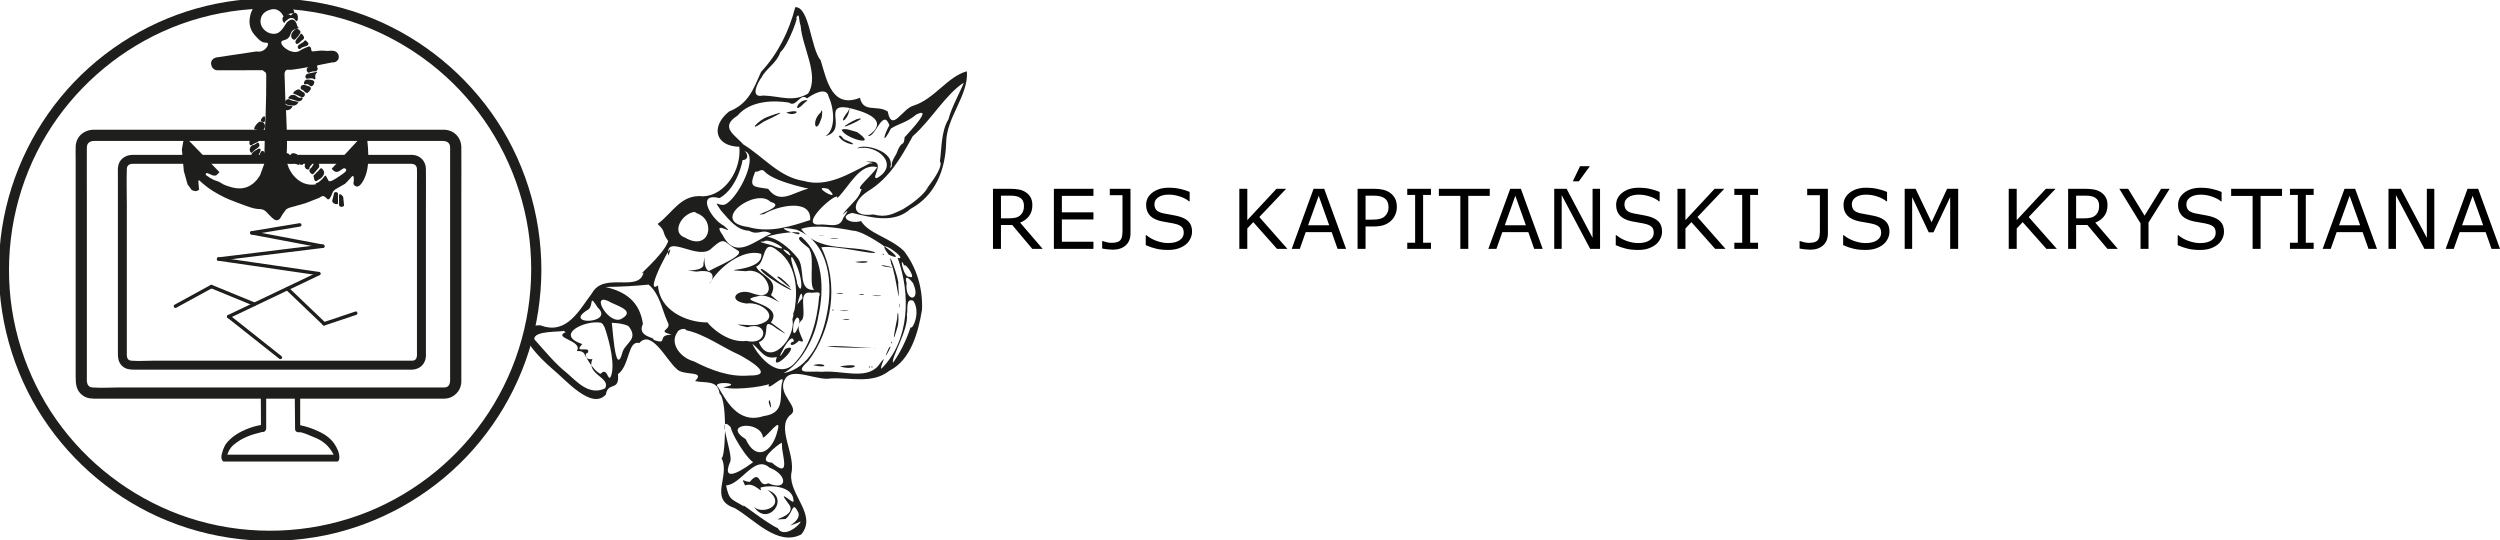 <?xml version="1.0" encoding="UTF-8" standalone="no"?>
<!-- Created with Inkscape (http://www.inkscape.org/) -->

<svg
   width="138.797mm"
   height="30mm"
   viewBox="0 0 138.797 30"
   version="1.1"
   id="svg1"
   sodipodi:docname="kapitan_ja.svg"
   inkscape:version="1.3.2 (091e20e, 2023-11-25)"
   xmlns:inkscape="http://www.inkscape.org/namespaces/inkscape"
   xmlns:sodipodi="http://sodipodi.sourceforge.net/DTD/sodipodi-0.dtd"
   xmlns="http://www.w3.org/2000/svg"
   xmlns:svg="http://www.w3.org/2000/svg">
  <sodipodi:namedview
     id="namedview1"
     pagecolor="#ffffff"
     bordercolor="#000000"
     borderopacity="0.25"
     inkscape:showpageshadow="2"
     inkscape:pageopacity="0.0"
     inkscape:pagecheckerboard="0"
     inkscape:deskcolor="#d1d1d1"
     inkscape:document-units="mm"
     inkscape:zoom="0.7203704"
     inkscape:cx="434.4987"
     inkscape:cy="220.71979"
     inkscape:window-width="1728"
     inkscape:window-height="1051"
     inkscape:window-x="0"
     inkscape:window-y="38"
     inkscape:window-maximized="0"
     inkscape:current-layer="g1"
     showguides="true" />
  <defs
     id="defs1">
    <rect
       x="267.362"
       y="322.231"
       width="29.929"
       height="96.27"
       id="rect2" />
    <rect
       x="499.426"
       y="784.812"
       width="361.489"
       height="404.297"
       id="rect1" />
  </defs>
  <g
     inkscape:label="Layer 1"
     inkscape:groupmode="layer"
     id="layer1"
     transform="translate(-9.856,-29.472)">
    <g
       id="g1"
       transform="matrix(0.066,0,0,0.066,26.429,52.612)"
       inkscape:label="g1">
      <g
         id="g28"
         transform="translate(-252.091,-351.977)">
        <path
           class="cls-3"
           d="m 224.48,62.47 c 0.46,0.92 0.5,1.81 0.47,2.36 0.06,11.28 -0.12,22.89 -0.57,34.79 -0.16,4.18 -0.35,8.32 -0.57,12.42 -0.19,9.07 -0.38,18.15 -0.57,27.22 -1.11,3.05 -2.23,6.1 -3.34,9.14 -1.15,2.18 -3.47,5.8 -7.72,8.54 -0.65,0.42 -1.76,1.13 -3.31,1.74 -6.43,2.53 -12.91,0.36 -16.83,-0.95 -5.66,-1.89 -4.38,-2.87 -9.58,-4.41 0,0 -3.21,-0.95 -7.66,-4.25 -0.29,-0.21 -0.81,-0.63 -0.79,-1.17 0.02,-0.37 0.3,-0.73 0.63,-0.88 0.51,-0.23 1.09,0.05 1.39,0.19 3.65,1.74 4.39,1.86 4.85,1.89 0.49,0.03 1.35,0.1 2.14,-0.38 0.42,-0.25 0.59,-0.51 1.74,-1.67 0.35,-0.36 0.65,-0.66 0.85,-0.85 -9.62,-9.91 -19.24,-19.83 -28.87,-29.75 l -0.79,1.17 -0.91,3.24 -1.07,6.11 c 0.55,6.1 1.09,12.18 1.64,18.28 1.05,3.74 2.1,7.48 3.15,11.22 1.21,1.63 2.41,3.26 3.62,4.88 l 3,0.85 c 1.03,-0.1 1.75,-0.42 2.18,-0.66 0.77,-0.43 0.88,-0.76 0.91,-0.91 0.07,-0.33 -0.06,-0.63 -0.16,-0.79 l -0.51,-5.86 0.53,-1.17 c 1.6,1.53 3.88,3.59 6.81,5.8 1.36,1.03 6.72,5.01 15,8.95 3.2,1.52 5.42,2.36 9.83,4.03 9.36,3.55 14.05,5.32 17.65,5.54 2.09,0.13 3.76,0.01 5.67,1.13 1.79,1.04 2.4,2.35 5.67,5.42 0.13,0.12 0.92,1.11 2.27,2.01 1.39,0.93 2.13,0.97 2.4,0.96 1.03,0 1.78,-0.53 2.1,-0.75 0.92,-0.64 1.32,-1.51 1.47,-1.81 0.62,-1.22 1.85,-3.17 4.4,-6.5 0.53,-0.38 1.38,-0.91 2.49,-1.35 0.49,-0.2 0.9,-0.33 2.21,-0.69 0.81,-0.23 1.93,-0.53 3.28,-0.88 2.75,-0.78 5.5,-1.56 8.25,-2.33 3.93,-1.53 7.86,-3.06 11.78,-4.6 2.1,-1.7 3.3,-1.49 3.76,-1.34 0.75,0.26 1.6,1.04 1.87,1.3 0.8,0.74 1.17,1.4 1.83,1.39 0.34,0 0.6,-0.19 0.73,-0.28 1.38,-1 3.15,-5.86 3.37,-6.46 0.03,-0.03 0.82,-0.74 0.85,-0.77 0.05,-0.05 1.05,-0.95 1.1,-0.99 2.7,-1.54 5.4,-3.09 8.1,-4.63 0.96,-0.91 2.26,-2.2 3.72,-3.84 1.67,-1.87 2.39,-2.91 2.96,-2.71 0.92,0.31 0.71,3.56 0.69,3.85 -0.11,1.7 -0.52,2.08 -0.21,2.93 0.41,1.15 1.72,2.04 2.87,2.11 0.6,0.04 2.44,-0.06 5.04,-4.48 3.94,-6.7 4.36,-14.38 4.44,-18.94 0.1,-5.44 -0.17,-12.83 -1.7,-21.55 l -1.96,0.69 c -9.02,9.76 -18.05,19.52 -27.07,29.27 1.61,2.13 3.01,2.64 4,2.68 3.02,0.14 5.14,-3.81 7.19,-2.96 0.48,0.2 0.91,0.64 1.01,1.13 0.25,1.19 -1.4,2.48 -4,4.25 -5.65,3.87 -9.35,6.35 -10.78,5.17 -0.09,-0.08 -0.08,-0.09 -1.1,-2.05 -1.11,-2.13 -1.24,-2.34 -1.52,-2.4 -0.8,-0.16 -1.11,1.39 -3.4,3.47 -1.56,1.4 -2.76,2.49 -3.78,2.65 -0.14,0.02 -0.67,0.09 -0.91,0.47 -0.15,0.24 -0.13,0.52 -0.09,0.73 -1.71,0.31 -4.55,0.59 -7.88,-0.25 -3.3,-0.84 -5.52,-2.39 -6.49,-3.09 -1.49,-1.07 -2.5,-2.1 -3.18,-2.8 -1.85,-1.9 -2.99,-3.66 -3.53,-4.54 -1.24,-2.02 -1.92,-3.76 -2.23,-4.63 0,0 -0.42,-1.18 -0.73,-2.36 -1.02,-4.03 -0.48,-8.39 -0.44,-8.7 0.44,-3.65 0.37,-13.91 -0.47,-33.88 l -0.66,-10.94 -0.69,-21.93 c 0.13,-1.15 0.49,-2.34 1.42,-2.93 0.93,-0.59 2.04,-0.35 2.27,-0.31 1.93,0.34 11.9,-1.2 36.18,-6.18 2.15,0.23 4.19,-0.67 5.17,-2.33 0.86,-1.46 0.61,-3 0.51,-3.47 -0.36,-1.66 -1.52,-2.85 -2.68,-3.44 -0.59,-0.3 -1.06,-0.38 -1.76,-0.51 -1.85,-0.33 -2.83,0.02 -4.79,0.06 -1.4,0.03 -1.8,-0.13 -3.24,-0.22 -5.74,-0.37 -9.66,1.46 -10.43,0.09 -0.2,-0.37 0.05,-0.55 -0.25,-1.57 -0.19,-0.64 -0.47,-1.64 -1.17,-1.99 -0.45,-0.23 -0.91,-0.09 -2.46,0.57 -2.01,0.85 -3.02,1.28 -4.48,2.08 -1.67,0.92 -1.7,1.05 -2.27,1.32 -3.58,1.72 -8.09,-0.49 -8.79,-0.85 -2.93,-1.49 -6.62,-4.84 -5.89,-7.03 0.62,-1.86 3.77,-0.86 6.24,-3.72 1.76,-2.04 1.13,-3.66 2.96,-5.61 1.89,-2 4.95,-1.29 5.14,-2.43 0.09,-0.53 -0.46,-1.07 -0.95,-1.45 -0.53,-3.06 -2.18,-5.3 -4.1,-5.54 -1.31,-0.17 -2.47,0.63 -3.28,1.2 -1.87,1.3 -2.21,2.57 -3.78,4.79 -1.68,2.38 -3.35,4.74 -6.15,5.64 -2.16,0.7 -4.09,0.24 -5.1,0 -3.56,-0.85 -5.6,-3.2 -6.15,-3.88 -0.59,-0.74 -1.87,-2.36 -2.27,-4.85 -0.11,-0.68 -0.52,-3.77 1.42,-6.77 1.79,-2.76 4.42,-3.68 5.61,-4.1 1.38,-0.48 4,-1.4 6.68,-0.31 1.45,0.59 3.43,1.96 4.66,4.03 0.54,0.91 0.61,1.39 1.17,1.61 1.27,0.48 2.28,-1.53 5.14,-2.36 2.1,-0.61 3.02,0.05 3.47,-0.63 0.89,-1.37 -2.32,-5 -3.91,-6.55 -0.89,-0.87 -2.39,-2.31 -4.79,-3.53 -4.3,-2.2 -8.34,-2.05 -10.19,-1.96 -2.45,0.12 -7.23,0.35 -11.63,3.81 -5.57,4.39 -6.49,10.78 -6.75,12.54 -0.21,1.49 -0.63,4.59 0.57,8.25 1.1,3.4 3,5.48 4.66,7.31 2.34,2.57 4.1,4.51 6.93,5.04 1.64,0.31 2.56,-0.06 3,0.6 0.84,1.27 -1.18,4.75 -4.1,6.24 -2.21,1.13 -4.41,0.85 -5.39,0.66 -11.12,1.66 -22.23,3.32 -33.34,4.98 -0.57,0.06 -1.8,0.28 -2.96,1.2 -0.4,0.31 -1.26,1.02 -1.7,2.27 -0.42,1.21 -0.23,2.25 -0.09,2.87 0.13,0.6 0.44,2.03 1.74,3.18 1.2,1.07 2.53,1.29 3.06,1.35 12.79,-0.02 25.59,-0.04 38.38,-0.06 l 2.65,2.01 -0.02,0.03 z"
           id="path1"
           style="fill:#1e1e1c;stroke-width:0px" />
        <path
           class="cls-3"
           d="m 289.92,169.48 c -0.09,-0.87 -0.17,-1.74 -0.26,-2.61 -0.41,-0.48 -0.78,-0.86 -1.07,-1.16 -0.63,-0.62 -0.92,-0.82 -1.29,-0.91 -0.21,-0.05 -0.55,-0.13 -0.82,0.06 -0.23,0.16 -0.3,0.42 -0.31,0.52 0.02,2.89 0.03,5.78 0.05,8.67 0.06,0.18 0.17,0.44 0.39,0.68 0.66,0.73 1.69,0.66 1.88,0.64 0.81,-0.06 1.36,-0.51 1.57,-0.68 l 0.37,-0.3 c -0.16,-1.64 -0.33,-3.27 -0.49,-4.91"
           id="path2"
           style="fill:#1e1e1c;stroke-width:0px" />
        <path
           class="cls-3"
           d="m 284.65,163.25 c -0.36,-0.23 -0.71,-0.25 -1.03,-0.27 -0.38,-0.02 -0.7,-0.05 -1,0.09 -0.75,0.36 -0.8,1.51 -0.8,1.6 l -1.4,5.69 c 0.02,0.2 0.08,0.54 0.27,0.91 0.94,1.79 4.08,2.26 4.57,1.52 0.07,-0.1 0.08,-0.22 0.08,-0.3 -0.02,-2.86 -0.05,-5.71 -0.08,-8.56 -0.09,-0.17 -0.27,-0.46 -0.61,-0.67 z"
           id="path3"
           style="fill:#1e1e1c;stroke-width:0px" />
        <path
           class="cls-3"
           d="m 270.92,142.76 c -0.72,0.81 -1.48,1.63 -2.27,2.46 -1.35,1.41 -2.69,2.72 -4,3.94 l 0.79,3.56 c 0.05,0.12 0.22,0.55 0.69,0.82 0.48,0.28 0.95,0.21 1.07,0.19 0.52,-0.38 1.05,-0.75 1.57,-1.13 0.38,-0.16 0.94,-0.42 1.54,-0.85 0.34,-0.24 3.8,-2.73 3.28,-5.74 -0.08,-0.44 -0.28,-1.16 -0.95,-1.96 -0.16,-0.23 -0.44,-0.58 -0.88,-0.88 -0.32,-0.21 -0.62,-0.34 -0.85,-0.41 v 0 z"
           id="path4"
           style="fill:#1e1e1c;stroke-width:0px" />
        <path
           class="cls-3"
           d="m 265.28,135.86 c -0.24,0.15 -0.47,0.61 -0.13,2.21 -0.54,2.03 -1.4,3.3 -2.08,4.1 -0.88,1.02 -1.73,1.53 -1.83,2.52 -0.1,0.99 0.59,1.86 1.17,2.43 l 1.26,0.88 c 0.26,-0.08 0.61,-0.22 0.98,-0.47 0.53,-0.37 0.84,-0.8 1.01,-1.07 1.24,-1.43 2.48,-2.86 3.72,-4.28 0.12,-0.45 0.27,-1.24 0.09,-2.18 -0.51,-2.66 -3.37,-4.63 -4.19,-4.13 v 0 z"
           id="path5"
           style="fill:#1e1e1c;stroke-width:0px" />
        <path
           class="cls-3"
           d="m 259.01,132.36 1.79,0.79 c 0.85,0.28 1.51,0.62 1.96,0.88 0.89,0.52 1.35,0.8 1.61,1.35 0.32,0.7 0.12,1.43 0,1.76 l -1.42,3.12 c -1.03,0.66 -1.39,1.32 -1.52,1.83 -0.15,0.62 -0.03,1.27 -0.47,1.61 -0.23,0.17 -0.5,0.2 -0.69,0.19 -0.3,0.04 -0.93,0.08 -1.54,-0.28 -0.52,-0.31 -0.77,-0.75 -1.01,-1.2 -0.28,-0.51 -0.41,-0.98 -0.47,-1.29 0.59,-2.92 1.18,-5.84 1.76,-8.76 z"
           id="path6"
           style="fill:#1e1e1c;stroke-width:0px" />
        <path
           class="cls-3"
           d="m 252.42,131.69 c 0.81,0.01 1.62,0.02 2.43,0.03 l 2.52,0.31 c 0.19,0.18 0.48,0.5 0.66,0.98 0.35,0.92 0.06,1.76 -0.03,1.99 -0.69,1.56 -1.39,3.11 -2.08,4.66 -0.27,0.14 -1.46,0.74 -2.3,0.22 -0.51,-0.32 -0.67,-0.92 -0.75,-1.32 -0.51,-2.32 -0.47,-5.62 -0.44,-6.87 v 0 z"
           id="path7"
           style="fill:#1e1e1c;stroke-width:0px" />
        <path
           class="cls-3"
           d="m 246,130.81 c 1.02,-1.07 3.4,-0.26 3.59,-0.19 0.5,0.17 1.38,0.49 1.89,1.39 0.33,0.58 0.36,1.16 0.35,1.48 0.23,1.66 0.46,3.32 0.69,4.98 0.09,0.15 0.6,1.04 0.28,1.42 -0.3,0.37 -1.22,0.05 -1.89,-0.19 -0.93,-0.33 -1.62,-0.78 -2.05,-1.1 -0.32,-0.29 -0.79,-0.75 -1.26,-1.39 -1.33,-1.78 -2.84,-5.1 -1.61,-6.4 v 0 z"
           id="path8"
           style="fill:#1e1e1c;stroke-width:0px" />
        <path
           class="cls-3"
           d="m 242.34,137.62 c -0.23,-0.37 -0.21,-0.58 -0.38,-1.7 -0.57,-3.74 -1.37,-4.97 -0.75,-5.54 0.25,-0.24 0.83,-0.45 2.36,0.16 l 0.91,0.85 c 0.58,1.65 1.16,3.3 1.74,4.95 0.16,0.16 0.37,0.37 0.63,0.63 1.07,1.08 1.31,1.36 1.23,1.61 -0.03,0.1 -0.12,0.24 -0.47,0.35 -1.47,0.16 -4.28,0.27 -5.26,-1.29 v 0 z"
           id="path9"
           style="fill:#1e1e1c;stroke-width:0px" />
        <path
           class="cls-3"
           d="m 223.39,99.22 c -0.23,-0.09 -0.95,-0.16 -2.69,2.27 l -0.34,1.52 c 0.28,0.27 0.82,0.73 1.64,0.96 0.46,0.13 0.82,0.24 1.13,0.13 1.24,-0.48 1.29,-4.49 0.25,-4.88 v 0 z"
           id="path10"
           style="fill:#1e1e1c;stroke-width:0px" />
        <path
           class="cls-3"
           d="m 222.85,104.81 c -1.42,-1.48 -3.64,-1.04 -3.78,-1.01 -0.33,0.23 -0.79,0.57 -1.3,1.05 -2.08,1.93 -3.41,4.52 -2.86,5.13 0.1,0.12 0.42,0.33 0.81,0.39 0.19,0.03 0.34,0.03 0.45,0.02 l 5,1.05 1.64,-1.05 c 1.44,-1.8 1.36,-4.22 0.04,-5.59 v 0 z"
           id="path11"
           style="fill:#1e1e1c;stroke-width:0px" />
        <path
           class="cls-3"
           d="m 213.09,112.96 c 0.17,-0.42 0.68,-1.71 1.93,-2.1 0.44,-0.13 0.82,-0.12 1.09,-0.08 1.75,0.38 3.5,0.75 5.25,1.13 -0.02,0.86 -0.26,1.49 -0.42,1.85 -0.21,0.45 -0.85,1.81 -2.01,1.93 -0.45,0.05 -0.83,-0.1 -1.05,-0.21 -1.13,-0.04 -2.27,-0.08 -3.4,-0.13 l -1.47,0.55 c -0.13,-0.43 -0.44,-1.63 0.08,-2.94 z"
           id="path12"
           style="fill:#1e1e1c;stroke-width:0px" />
        <path
           class="cls-3"
           d="m 218.89,116.19 -3.76,-0.02 -2.65,0.8 c -0.64,0.73 -0.99,1.43 -1.2,1.96 -0.53,1.35 -0.92,3.69 0.17,4.49 0.27,0.2 0.57,0.26 0.74,0.27 l 2.98,-1.72 c 0.82,-0.36 1.64,-0.71 2.46,-1.07 l 1.62,-1.49 0.15,-2 -0.1,-0.91 -0.4,-0.31 v 0 z"
           id="path13"
           style="fill:#1e1e1c;stroke-width:0px" />
        <path
           class="cls-3"
           d="m 218.12,121.38 c -0.6,-0.15 -1.09,0.6 -2.44,1.35 -1.02,0.57 -1.96,0.82 -2.58,0.95 -0.38,0.24 -1.13,0.81 -1.62,1.83 -0.2,0.42 -0.59,1.27 -0.38,2.35 0.2,1.04 0.82,1.68 1.07,1.91 0.13,0.06 0.36,0.13 0.63,0.08 0.71,-0.11 1,-0.89 1.01,-0.92 l 1.74,-1.66 2.44,-1.64 1.28,-1.57 c -0.26,-2.05 -0.75,-2.57 -1.16,-2.67 v 0 z"
           id="path14"
           style="fill:#1e1e1c;stroke-width:0px" />
        <path
           class="cls-3"
           d="m 218.83,126.3 c -0.46,0 -0.55,0.29 -1.81,1.01 -0.77,0.44 -0.95,0.45 -1.6,0.88 -0.16,0.1 -0.61,0.41 -1.05,0.8 -0.91,0.8 -1.76,1.55 -1.87,2.5 -0.12,1.04 0.73,1.83 2.4,3.4 1.34,1.26 1.86,1.24 2.12,1.16 0.2,-0.06 0.42,-0.23 0.71,-0.8 0.29,-0.56 0.71,-1.6 0.67,-3.15 0.45,-0.99 0.91,-1.97 1.36,-2.96 l 0.63,-1.81 c -0.67,-0.87 -1.21,-1.03 -1.57,-1.03 h -0.01 z"
           id="path15"
           style="fill:#1e1e1c;stroke-width:0px" />
        <path
           class="cls-3"
           d="m 222.61,128.57 c -0.08,-0.04 -0.77,-0.38 -1.43,-0.13 -0.17,0.06 -0.6,0.28 -1.3,1.85 -0.23,0.52 -0.52,1.24 -0.75,2.14 l -0.88,4.16 c 0.23,0.21 0.6,0.49 1.09,0.71 1,0.46 2.29,0.61 3.09,0.27 2.5,-1.06 2.35,-7.9 0.19,-9.01 v 0 z"
           id="path16"
           style="fill:#1e1e1c;stroke-width:0px" />
        <path
           class="cls-3"
           d="m 241.36,93.85 c 1,0.61 2.3,0.05 2.49,-0.03 l 1.52,-0.69 1.86,-2.23 -0.88,-0.31 -2.05,-0.09 -2.27,-0.69 -1.1,-0.53 c -1.15,1.86 -0.71,3.9 0.44,4.6 v -0.02 z"
           id="path17"
           style="fill:#1e1e1c;stroke-width:0px" />
        <path
           class="cls-3"
           d="m 240.79,87.04 c -0.12,0.63 0.06,1.19 0.22,1.54 0.55,0.37 1.39,0.86 2.52,1.2 1.08,0.32 1.93,0.35 2.77,0.38 1.55,0.05 2.38,0.08 3.31,-0.35 0.45,-0.2 1.5,-0.77 2.3,-2.23 l -0.13,-0.57 c -1.69,-0.33 -3.38,-0.65 -5.07,-0.98 l -2.93,-1.35 c -1.57,0.21 -2.77,1.18 -3,2.36 v 0 z"
           id="path18"
           style="fill:#1e1e1c;stroke-width:0px" />
        <path
           class="cls-3"
           d="m 246.5,84.93 c 1.16,0.31 2.08,0.62 2.65,0.82 0.92,0.27 1.85,0.55 2.77,0.82 0.48,0.03 1.28,0.01 2.08,-0.44 0.7,-0.4 1.64,-1.27 1.54,-2.18 -0.01,-0.1 -0.05,-0.47 -0.31,-0.63 -0.36,-0.22 -0.85,0.12 -1.26,0.25 -0.55,0.19 -1.43,0.18 -2.87,-0.79 -0.34,-0.35 -1.36,-1.31 -3,-1.54 -1.04,-0.15 -1.9,0.06 -2.36,0.22 -0.41,0.24 -0.98,0.63 -1.54,1.23 -0.52,0.55 -0.78,0.82 -0.73,1.1 0.1,0.53 1.17,0.64 3.02,1.13 v 0 z"
           id="path19"
           style="fill:#1e1e1c;stroke-width:0px" />
        <path
           class="cls-3"
           d="m 257,79.54 c -0.35,-0.48 -0.67,-0.49 -1.54,-0.98 -1.79,-0.99 -1.75,-1.69 -2.8,-1.92 -0.99,-0.21 -1.86,0.23 -2.52,0.57 -1.25,0.64 -2.71,1.99 -2.4,2.77 0.06,0.16 0.31,0.58 1.67,0.66 1,0.47 2,0.95 3,1.42 l 1.86,0.85 c 0.13,0.07 0.85,0.42 1.7,0.13 0.91,-0.31 1.25,-1.13 1.32,-1.32 0.3,-0.8 0.1,-1.64 -0.28,-2.18 v 0 z"
           id="path20"
           style="fill:#1e1e1c;stroke-width:0px" />
        <path
           class="cls-3"
           d="m 253.94,75.79 c 0.26,0.71 1.02,1.2 1.89,1.32 l 2.11,2.05 1.39,0.51 c 0.44,-0.26 1.04,-0.68 1.64,-1.32 0.75,-0.81 1.81,-1.96 1.48,-3.06 -0.38,-1.24 -2.29,-1.56 -2.4,-1.57 l -2.58,-0.82 -1.7,-0.13 c -1.52,0.5 -2.22,1.98 -1.83,3.02 z"
           id="path21"
           style="fill:#1e1e1c;stroke-width:0px" />
        <path
           class="cls-3"
           d="m 260.71,68.32 c -1.38,-0.14 -1.86,-0.02 -2.23,0.16 -0.13,0.06 -1.21,0.57 -1.61,1.79 -0.05,0.14 -0.46,1.46 0.13,1.96 0.49,0.4 1.17,-0.16 2.23,-0.09 0.72,0.05 1.64,0.38 2.68,1.54 l 1.1,0.28 1.17,-0.66 c 0.3,-0.34 0.84,-1.03 1.04,-2.05 0.11,-0.54 0.19,-0.94 0.03,-1.35 -0.45,-1.17 -2.4,-1.36 -4.54,-1.57 v 0 z"
           id="path22"
           style="fill:#1e1e1c;stroke-width:0px" />
        <path
           class="cls-3"
           d="m 258.48,67.35 c 0.21,0.16 0.46,0.21 1.7,0.13 1.66,-0.11 1.87,-0.24 2.52,-0.25 2,-0.03 2.76,1.22 3.37,0.79 0.75,-0.52 -0.5,-2.28 0.44,-4.22 0.53,-1.1 1.46,-1.63 1.29,-1.92 -0.16,-0.27 -1.06,-0.03 -1.76,0.19 l -6.08,1.29 c -0.26,0.06 -1.11,0.28 -1.64,1.07 -0.64,0.96 -0.55,2.41 0.16,2.93 v -0.02 z"
           id="path23"
           style="fill:#1e1e1c;stroke-width:0px" />
        <path
           class="cls-3"
           d="m 263.83,61.49 c 1.72,-0.33 2.24,0.24 3.24,-0.41 0.2,-0.13 1.27,-0.85 1.2,-1.89 -0.03,-0.45 -0.26,-0.78 -0.41,-0.98 l -0.16,-2.36 -1.35,0.22 c -1.42,-0.03 -3.63,0.16 -5.64,1.42 -1.36,0.85 -1.62,1.57 -1.7,1.89 -0.28,1.1 0.32,2.11 0.38,2.21 0.18,0.3 0.38,0.63 0.75,0.82 0.94,0.49 1.71,-0.54 3.69,-0.91 v 0 z"
           id="path24"
           style="fill:#1e1e1c;stroke-width:0px" />
        <path
           class="cls-3"
           d="m 254.4,41.74 c 0.16,-0.19 0.5,-0.52 3.28,-1.35 1.26,-0.38 1.54,-0.41 1.93,-0.75 0.13,-0.12 0.94,-0.82 0.84,-1.68 -0.02,-0.19 -0.09,-0.4 -1.22,-1.56 -1.06,-1.09 -1.23,-1.13 -1.39,-1.13 -0.51,0 -0.62,0.54 -1.64,1.39 -0.31,0.26 -0.77,0.53 -1.68,1.09 -1.45,0.88 -1.58,0.85 -2.01,1.26 -0.43,0.41 -1.15,1.09 -1.09,2.01 0.03,0.56 0.37,1.29 1.01,1.52 0.56,0.19 1.12,-0.09 1.26,-0.17 0.38,-0.2 0.57,-0.46 0.71,-0.63 z"
           id="path25"
           style="fill:#1e1e1c;stroke-width:0px" />
        <path
           class="cls-3"
           d="m 254.68,35.56 c 0.68,-0.51 0.97,-0.56 1.39,-1.05 0.24,-0.28 0.7,-0.82 0.71,-1.56 0,-0.57 -0.27,-0.98 -0.84,-1.76 -0.7,-0.98 -1.1,-1.54 -1.6,-1.52 -0.48,0.03 -0.6,0.59 -1.43,1.76 -0.89,1.27 -1.15,1.17 -2.23,2.65 -1.12,1.53 -1.17,2.08 -1.18,2.35 -0.01,0.61 0.2,1.57 0.84,1.85 0.84,0.37 2.03,-0.64 2.82,-1.3 0.73,-0.62 0.7,-0.82 1.52,-1.43 v 0 z"
           id="path26"
           style="fill:#1e1e1c;stroke-width:0px" />
        <path
           class="cls-3"
           d="m 248.56,34.81 c 0.68,-0.02 1.58,-1.07 3.36,-3.19 0.05,-0.06 0.6,-0.71 1.18,-1.68 0.67,-1.11 0.67,-1.47 0.67,-1.6 -0.02,-0.89 -0.78,-1.52 -1.13,-1.81 -0.26,-0.22 -1.01,-0.84 -2.01,-0.84 -1.39,0 -2.34,1.15 -3.15,2.14 -0.52,0.63 -1.2,1.47 -1.43,2.77 -0.12,0.66 -0.31,1.74 0.34,2.77 0.06,0.1 0.95,1.46 2.18,1.43 v 0 z"
           id="path27"
           style="fill:#1e1e1c;stroke-width:0px" />
        <path
           class="cls-3"
           d="m 240.28,20.65 c 0.35,-0.06 0.16,-0.75 0.92,-1.52 0.39,-0.39 0.67,-0.42 1.6,-1.18 0.3,-0.24 0.44,-0.38 0.55,-0.46 0.84,-0.7 2.44,-1.18 3.7,-0.92 2.12,0.43 2.57,2.84 3.53,2.61 0.85,-0.2 1.13,-2.28 0.96,-3.66 -0.08,-0.64 -0.31,-2.69 -1.72,-3.23 -1.07,-0.42 -2.24,0.25 -2.31,0.3 -0.98,0.58 -0.98,1.4 -1.72,1.64 -0.71,0.22 -0.98,-0.71 -2.18,-0.84 -0.54,-0.06 -0.96,0.06 -1.6,0.25 -0.52,0.15 -1.24,0.36 -1.93,0.92 -0.23,0.19 -1.08,0.87 -1.39,1.97 -0.55,1.99 0.95,4.22 1.6,4.12 v 0 z"
           id="path28"
           style="fill:#1e1e1c;stroke-width:0px" />
      </g>
      <path
         class="cls-3"
         d="m -31.851,-16.067 c -0.06,0.12 0.09,0.28 0.12,0.69 0.01,0.21 -0.02,0.25 -0.02,0.51 0,0.26 0.04,0.46 0.07,0.6 0,0.12 -0.02,0.3 -0.02,0.51 -0.01,0.49 0,0.86 0,0.99 0.02,0.67 0.01,1.34 0.03,2 0.02,0.86 0.05,5.5 0.09,17.63 -5.36,0.97 -9.71,2.51 -12.83,3.84 -4.79,2.04 -7.71,3.99 -8.76,4.72 -5.69,3.94 -7.85,7.33 -8.46,8.32 0,0 -1.64,2.69 -2.74,6.96 -0.66,2.55 -0.64,3.86 -0.24,4.96 0.38,1.04 1.03,1.67 1.46,2 h 95.91 c 0.2,-0.08 0.52,-0.23 0.82,-0.58 0.56,-0.66 0.67,-1.56 0.73,-2.04 0.34,-3 -0.96,-6.3 -0.96,-6.3 -1.92,-4.85 -4.6,-7.9 -4.84,-8.16 -4.25,-4.74 -8.34,-6.93 -14.23,-9.48 -3.17,-1.37 -7.53,-2.95 -12.87,-4.02 v -23.22 h -4.52 c 0.08,8.78 0.15,17.56 0.23,26.34 0,0.2 0,0.5 0.09,0.84 0.22,0.86 0.77,1.29 0.96,1.44 0.17,0.13 0.41,0.28 0.82,0.41 0.88,0.26 1.6,0.12 1.87,0.07 0.63,-0.1 1.4,0.13 2.97,0.6 2.93,0.88 6.16,2.33 9.99,3.96 2.4,1.02 2.05,0.84 2.42,1.02 4.58,2.21 7.51,5.25 8.21,6 1.42,1.52 3.34,3.88 5.15,7.32 h -89.47 c 0.34,-1.06 0.9,-2.56 1.82,-4.14 1.73,-2.97 3.67,-4.4 6.48,-6.42 3.23,-2.33 5.92,-3.54 7.67,-4.32 2.52,-1.12 4.55,-1.76 6.03,-2.22 1.75,-0.55 3.59,-1.02 7.26,-1.98 0.39,-0.1 1.44,0.2 2.33,-0.6 0.61,-0.55 0.92,-1.34 1.1,-1.92 v -26.4 h -3.25 c -0.37,0.1 -0.66,0.09 -0.85,0.06 -0.27,-0.03 -0.46,-0.12 -0.52,0 h -0.02 z"
         id="path29"
         style="fill:#1e1e1c;stroke-width:0px" />
      <path
         class="cls-3"
         d="m 95.859,-47.197 h -218.34 c -5.98,0 -12.19,0.48 -18.16,0 -4.38,-0.35 -3.78,-4.59 -3.78,-7.71 v -122.97 c 0,-10.18 -0.33,-20.42 0,-30.59 0.1,-3.12 2.22,-4.35 5.02,-4.35 h 233.92 c 2.8,0 4.97,1.1 5.11,4.31 0.15,3.37 0,6.79 0,10.16 v 143.23 c 0,3.08 0.66,7.68 -3.77,7.91 -4.82,0.24 -4.86,7.78 0,7.53 6.34,-0.33 11.06,-4.97 11.31,-11.35 0.03,-0.79 0,-1.59 0,-2.38 v -123.29 c 0,-10.58 0.13,-21.16 0,-31.73 -0.09,-6.76 -4.91,-11.82 -11.73,-11.93 -2.48,-0.04 -4.97,0 -7.46,0 h -201.52 c -8.65,0 -17.29,-0.04 -25.94,0 -6.72,0.03 -12.19,4.32 -12.46,11.38 -0.1,2.75 0,5.53 0,8.28 v 145.38 c 0,4.59 -0.17,9.08 3.59,12.57 3.18,2.96 6.88,3.08 10.84,3.08 h 233.39 c 4.85,0 4.86,-7.53 0,-7.53 v 0 z"
         id="path30"
         style="fill:#1e1e1c;stroke-width:0px" />
      <path
         class="cls-3"
         d="m 122.819,-24.677 h -273.77 c -7.38,0 -15,0.55 -22.36,0 -5.49,-0.41 -4.73,-5.8 -4.73,-9.71 v -154.31 c 0,-12.64 -0.12,-25.28 0,-37.92 0.04,-3.96 2.84,-5.43 6.32,-5.43 h 292.93 c 3.48,0 6.28,1.46 6.32,5.43 0.04,4.24 0,8.49 0,12.73 v 179.49 c 0,3.81 0.77,9.47 -4.72,9.71 -6.05,0.26 -6.08,9.7 0,9.44 7.94,-0.34 13.91,-6.32 14.16,-14.29 0.03,-1.1 0,-2.21 0,-3.31 v -154.44 c 0,-13.11 0.13,-26.23 0,-39.34 -0.08,-8.52 -6.32,-14.79 -14.84,-14.87 -3.26,-0.03 -6.52,0 -9.79,0 h -284.23 c -8.43,0 -15.3,5.5 -15.57,14.32 -0.12,3.63 0,7.27 0,10.9 v 181.67 c 0,6.34 0.09,12.44 5.97,16.69 3.9,2.82 8.1,2.66 12.55,2.66 h 291.78 c 6.07,0 6.08,-9.44 0,-9.44 v 0 z"
         id="path31"
         style="fill:#1e1e1c;stroke-width:0px" />
      <path
         class="cls-3"
         d="m 195.739,-123.787 c -0.08,45.58 -14.28,90.26 -40.7,127.43 -25.57,35.97 -62.23,63.96 -103.73,79.01 -43.34,15.72 -91.27,17.45 -135.62,4.79 -42.69,-12.18 -80.98,-37.49 -109.24,-71.68 -28.53,-34.51 -45.99,-77.83 -49.36,-122.48 -3.44,-45.63 7.32,-91.63 31.04,-130.78 22.89,-37.79 57.12,-68.11 97.31,-86.44 41.79,-19.07 89.67,-24.31 134.65,-15.11 43.8,8.96 84.19,31.4 115.04,63.74 30.86,32.36 51.26,73.86 58.11,118.05 1.71,11.06 2.48,22.26 2.5,33.45 0.01,5.5 8.57,5.51 8.56,0 -0.09,-47.1 -14.71,-93.67 -42.09,-132.05 -26.78,-37.55 -64.57,-66.49 -107.89,-82.37 -44.88,-16.45 -94.94,-18.16 -140.89,-5.06 -44.24,12.62 -84.31,38.9 -113.5,74.46 -29.7,36.19 -47.75,80.87 -51.35,127.55 -3.64,47.15 7.67,95.05 32.18,135.51 23.73,39.17 59.32,70.96 101.08,89.83 43.73,19.76 93.11,25.26 140.14,15.72 45.29,-9.18 87.33,-32.61 119.2,-66.02 32,-33.55 53.49,-76.73 60.43,-122.61 1.75,-11.57 2.66,-23.24 2.69,-34.94 0.01,-5.51 -8.54,-5.51 -8.56,0 z"
         id="path32"
         style="fill:#1e1e1c;stroke-width:0px" />
      <path
         class="cls-3"
         d="m 0.669,-162.837 c -4.55,0.75 -9.08,1.51 -13.63,2.26 -7.24,1.2 -14.48,2.4 -21.73,3.6 -1.67,0.28 -3.33,0.55 -4.99,0.83 -0.77,0.13 -1.21,1.09 -1.02,1.79 0.23,0.82 1.01,1.14 1.79,1.02 4.55,-0.75 9.08,-1.51 13.63,-2.26 7.24,-1.2 14.48,-2.4 21.73,-3.6 1.67,-0.28 3.33,-0.55 4.99,-0.83 0.77,-0.13 1.21,-1.09 1.02,-1.79 -0.23,-0.82 -1.01,-1.14 -1.79,-1.02 z"
         id="path33"
         style="fill:#1e1e1c;stroke-width:0px" />
      <path
         class="cls-3"
         d="m -39.681,-153.337 c 1.99,0.38 3.97,0.75 5.96,1.13 4.74,0.89 9.49,1.79 14.23,2.69 5.76,1.09 11.52,2.17 17.28,3.26 4.96,0.93 9.92,1.87 14.88,2.81 2.42,0.46 4.84,0.95 7.26,1.37 0.03,0 0.07,0.01 0.1,0.02 0.77,0.15 1.57,-0.21 1.79,-1.02 0.2,-0.71 -0.24,-1.64 -1.02,-1.79 -1.99,-0.38 -3.97,-0.75 -5.96,-1.13 -4.74,-0.89 -9.49,-1.79 -14.23,-2.69 -5.76,-1.09 -11.52,-2.17 -17.28,-3.26 l -14.88,-2.81 c -2.42,-0.46 -4.84,-0.95 -7.26,-1.37 -0.03,0 -0.07,-0.01 -0.1,-0.02 -0.77,-0.15 -1.57,0.21 -1.79,1.02 -0.2,0.71 0.24,1.64 1.02,1.79 z"
         id="path34"
         style="fill:#1e1e1c;stroke-width:0px" />
      <path
         class="cls-3"
         d="m 20.429,-144.927 c -2.93,0.36 -5.85,0.72 -8.77,1.08 -6.97,0.86 -13.94,1.71 -20.91,2.57 -8.42,1.03 -16.85,2.07 -25.27,3.11 -7.32,0.9 -14.65,1.8 -21.97,2.7 -3.54,0.44 -7.07,0.86 -10.61,1.31 -0.05,0 -0.1,0.01 -0.15,0.02 -0.78,0.09 -1.45,0.6 -1.45,1.45 0,0.71 0.67,1.55 1.45,1.45 2.93,-0.36 5.85,-0.72 8.77,-1.08 6.97,-0.86 13.94,-1.71 20.91,-2.57 8.42,-1.03 16.85,-2.07 25.27,-3.11 7.32,-0.9 14.65,-1.8 21.97,-2.7 3.54,-0.44 7.07,-0.86 10.61,-1.31 0.05,0 0.1,-0.01 0.15,-0.02 0.78,-0.09 1.45,-0.6 1.45,-1.45 0,-0.71 -0.67,-1.55 -1.45,-1.45 z"
         id="path35"
         style="fill:#1e1e1c;stroke-width:0px" />
      <path
         class="cls-3"
         d="m -67.631,-131.297 c 2.8,0.41 5.59,0.81 8.39,1.22 6.71,0.98 13.43,1.95 20.14,2.93 8.12,1.18 16.24,2.36 24.36,3.54 7.02,1.02 14.04,2.04 21.05,3.06 3.41,0.49 6.81,1 10.22,1.49 0.05,0 0.09,0.01 0.14,0.02 0.77,0.11 1.56,-0.19 1.79,-1.02 0.19,-0.68 -0.23,-1.67 -1.02,-1.79 -2.8,-0.41 -5.59,-0.81 -8.39,-1.22 -6.71,-0.98 -13.43,-1.95 -20.14,-2.93 -8.12,-1.18 -16.24,-2.36 -24.36,-3.54 l -21.05,-3.06 c -3.41,-0.49 -6.81,-1 -10.22,-1.49 -0.05,0 -0.09,-0.01 -0.14,-0.02 -0.77,-0.11 -1.56,0.19 -1.79,1.02 -0.19,0.68 0.23,1.67 1.02,1.79 z"
         id="path36"
         style="fill:#1e1e1c;stroke-width:0px" />
      <path
         class="cls-3"
         d="m 16.329,-121.707 c -2.53,1.21 -5.05,2.41 -7.58,3.62 -6.02,2.87 -12.04,5.74 -18.06,8.61 -7.3,3.48 -14.6,6.96 -21.9,10.44 -6.31,3.01 -12.61,6.01 -18.92,9.03 l -6.22,2.97 c -0.98,0.47 -2,0.89 -2.95,1.41 -0.04,0.02 -0.09,0.04 -0.13,0.06 -0.71,0.34 -0.89,1.35 -0.52,1.99 0.42,0.73 1.28,0.86 1.99,0.52 2.53,-1.21 5.05,-2.41 7.58,-3.62 6.02,-2.87 12.04,-5.74 18.06,-8.61 7.3,-3.48 14.6,-6.96 21.9,-10.44 6.31,-3.01 12.61,-6.01 18.92,-9.03 2.07,-0.99 4.14,-1.97 6.22,-2.97 0.98,-0.47 2,-0.89 2.95,-1.41 0.04,-0.02 0.09,-0.04 0.13,-0.06 0.71,-0.34 0.89,-1.35 0.52,-1.99 -0.42,-0.73 -1.28,-0.86 -1.99,-0.52 z"
         id="path37"
         style="fill:#1e1e1c;stroke-width:0px" />
      <path
         class="cls-3"
         d="m -59.721,-83.297 c 1.45,1.14 2.88,2.29 4.33,3.43 3.44,2.73 6.89,5.46 10.33,8.18 4.19,3.31 8.37,6.63 12.56,9.95 3.6,2.86 7.21,5.71 10.82,8.57 1.76,1.4 3.53,2.8 5.3,4.2 0.02,0.02 0.05,0.04 0.08,0.06 0.62,0.49 1.45,0.6 2.05,0 0.51,-0.51 0.62,-1.56 0,-2.05 -1.45,-1.14 -2.88,-2.29 -4.33,-3.43 -3.44,-2.73 -6.89,-5.46 -10.33,-8.18 -4.19,-3.31 -8.37,-6.63 -12.56,-9.95 -3.6,-2.86 -7.21,-5.71 -10.82,-8.57 -1.76,-1.4 -3.53,-2.8 -5.3,-4.2 -0.02,-0.02 -0.05,-0.04 -0.08,-0.06 -0.62,-0.49 -1.45,-0.6 -2.05,0 -0.51,0.51 -0.62,1.56 0,2.05 z"
         id="path38"
         style="fill:#1e1e1c;stroke-width:0px" />
      <path
         class="cls-3"
         d="m -10.451,-106.797 c 3.49,3.34 6.99,6.68 10.49,10.01 5.57,5.32 11.13,10.63 16.69,15.95 1.27,1.21 2.54,2.43 3.81,3.63 1.35,1.29 3.41,-0.76 2.05,-2.05 -3.49,-3.34 -6.99,-6.68 -10.49,-10.01 -5.57,-5.32 -11.13,-10.63 -16.69,-15.95 -1.27,-1.21 -2.54,-2.43 -3.81,-3.63 -1.35,-1.29 -3.41,0.76 -2.05,2.05 z"
         id="path39"
         style="fill:#1e1e1c;stroke-width:0px" />
      <path
         class="cls-3"
         d="m 21.949,-76.827 c 3,-1 6,-2.01 8.99,-3.01 4.78,-1.6 9.55,-3.2 14.33,-4.81 1.1,-0.37 2.2,-0.74 3.3,-1.1 1.76,-0.59 1,-3.4 -0.77,-2.8 -3,1 -6,2.01 -8.99,3.01 -4.78,1.6 -9.55,3.2 -14.33,4.81 -1.1,0.37 -2.2,0.74 -3.3,1.1 -1.76,0.59 -1,3.4 0.77,2.8 z"
         id="path40"
         style="fill:#1e1e1c;stroke-width:0px" />
      <path
         class="cls-3"
         d="m -36.601,-96.067 c -4.09,-1.68 -8.18,-3.36 -12.28,-5.04 -6.52,-2.68 -13.03,-5.35 -19.55,-8.02 -1.49,-0.61 -2.98,-1.22 -4.47,-1.83 -0.73,-0.3 -1.6,0.33 -1.79,1.02 -0.23,0.83 0.28,1.49 1.02,1.79 4.09,1.68 8.18,3.36 12.28,5.04 6.52,2.68 13.03,5.35 19.55,8.02 1.49,0.61 2.98,1.22 4.47,1.83 0.73,0.3 1.6,-0.33 1.79,-1.02 0.23,-0.83 -0.28,-1.49 -1.02,-1.79 z"
         id="path41"
         style="fill:#1e1e1c;stroke-width:0px" />
      <path
         class="cls-3"
         d="m -74.021,-110.817 c -3.42,1.87 -6.83,3.74 -10.25,5.61 -5.42,2.97 -10.84,5.93 -16.27,8.89 -1.25,0.68 -2.5,1.36 -3.74,2.05 -1.64,0.89 -0.17,3.4 1.46,2.51 3.42,-1.87 6.83,-3.74 10.25,-5.61 5.42,-2.97 10.84,-5.93 16.27,-8.89 1.25,-0.68 2.5,-1.36 3.74,-2.05 1.64,-0.89 0.17,-3.4 -1.46,-2.51 z"
         id="path42"
         style="fill:#1e1e1c;stroke-width:0px" />
      <path
         d="m 417.856,-344.576 c -5.166,20.164 -14.478,39.085 -28.724,54.406 -6.572,14.73 -10.546,26.817 -26.963,33.345 -15.585,12.6 -11.844,29.225 8.637,29.671 1.953,19.352 -11.952,40.882 -30.3,41.68 -18.891,-2.119 -25.641,13.985 -38.441,23.262 7.392,6.713 3.198,6.575 8.947,14.405 -3.819,11.867 -29.01,32.024 -20.726,26.401 -3.936,17.296 -33.468,-0.939 -43.424,17.48 -10.72,14.09 -21.122,35.453 -43.27,26.983 -30.095,-0.602 0.389,28.563 10.262,36.903 10.809,8.835 32.541,34.559 44.671,21.384 1.876,-11.524 11.625,-2.045 10.201,-17.208 10.154,-7.375 8.062,-28.758 17.931,-26.161 10.393,-11.857 22.671,14.249 31.393,21.704 5.408,6.306 24.856,1.012 15.526,10.254 8.841,2.042 19.047,-1.311 20.633,10.572 7.264,5.866 4.489,59.9 1.266,53.6 8.698,15.278 -11.348,35.077 11.533,42.733 16.434,9.453 35.95,32.44 55.911,22.112 13.568,-16.404 -9.967,-32.836 -8.479,-50.534 4.302,-16.668 -12.84,-38.948 -0.92,-49.798 9.762,-6.401 -12.002,-17.418 -4.207,-30.384 5.81,-10.616 27.167,1.866 38.538,-0.523 16.845,-0.796 34.966,4.846 49.2,-6.454 18.225,-9.139 24.278,-32.592 27.41,-51.104 0.887,-17.899 -4.471,-35.683 -15.098,-49.578 -11.677,-11.316 -29.521,-14.453 -36.164,-25.246 -9.869,3.074 -19.181,-4.242 -7.413,-6.815 16.221,3.878 35.188,9.153 49.125,-3.446 20.695,-11.189 29.208,-32.736 29.877,-55.194 -0.015,-21.7 18.971,-40.105 17.468,-60.499 -16.006,4.18 -27.224,23.12 -44.449,28.716 -9.875,2.259 -18.562,23.399 -22.142,5.146 -8.958,-6.007 -20.499,1.459 -23.395,-11.58 -23.201,9.121 -27.67,-13.633 -32.994,-31.438 -8.495,-10.101 -9.394,-45.269 -21.418,-44.797 z m 4.522,15.565 c 1.288,18.192 16.05,41.624 6.31,57.107 -12.932,7.603 -23.243,2.098 -37.66,1.667 -14.543,2.939 -0.263,-17.665 -1.779,-14.708 4.105,-8.448 12.762,-12.037 16.104,-21.796 6.774,-5.563 17.253,-35.158 12.607,-27.738 4.033,-7.698 2.47,0.653 4.417,5.469 z m 137.246,47.957 c -1.173,4.065 -10.598,21.046 -12.9,30.821 -6.261,9.879 -5.714,25.6 -7.188,35.33 5.172,7.038 -25.811,39.517 -9.57,21.455 -6.952,11.2 -23.285,19.567 -21.244,18.72 -8.536,3.978 -13.915,7.438 -25.241,4.522 -19.823,2.732 -17.89,-10.97 -4.336,-19.632 17.944,-10.933 27.771,-28.363 37.518,-46.157 15.357,-13.353 27.696,-35.316 42.96,-45.06 z m -113.688,11.779 c 4.692,9.945 6.336,27.949 -2.84,33.234 19.806,-5.248 -3.191,-27.572 19.044,-23.985 12.17,2.817 37.01,9.876 16.938,23.682 6.014,2.136 12.443,-23.919 17.971,-8.953 -5.468,9.886 -6.042,17.096 1.314,2.787 6.956,-4.317 13.326,-4.98 21.402,-11.832 17.29,-8.174 -14.868,24.005 -9.886,19.286 -0.969,9.342 -2.181,0.669 -6.941,13.79 -7.238,11.697 -1.501,8.722 -5.364,12.147 5.493,-14.676 -23.271,-21.279 -27.436,-16.683 16.814,-3.912 36.107,13.855 16.472,24.978 -6.043,1.004 8.566,-14.805 -6.025,-13.86 -10.607,-0.677 8.949,1.506 -0.154,1.555 -16.977,8.455 -35.476,20.516 -55.567,14.698 -20.528,-3.126 -33.794,-20.39 -50.654,-30.657 -6.777,-7.86 -20.368,-14.449 -5.008,-24.19 11.107,-13.183 31.526,-12.994 43.368,-11.028 6.107,4.663 9.544,-8.807 15.21,-3.51 3.703,-2.814 16.344,-10.724 18.155,-1.459 z m -70.253,45.959 c 11.061,3.768 -3.989,35.83 -15,43.59 -6.11,5.156 -13.336,-5.755 -5.298,6.241 7.282,8.226 13.35,16.463 23.638,17.004 8.507,4.498 10.374,-2.37 18.641,2.471 -14.414,6.064 -30.043,22.354 -40.823,1.217 -10.587,-14.611 13.514,2.772 0.791,-8.074 -10.122,-4.976 -23.981,-28.267 -3.429,-23.104 15.616,-8.827 19.733,-33.035 19.272,-31.985 5.012,0.03 5.134,-5.261 1.354,-7.914 z m 111.059,13.356 c -4.4,7.324 -19.353,18.532 -13.028,18.418 -2.726,7.964 -5.28,8.998 -13.304,17.892 -8.424,10.816 8.139,-8.483 -2.274,6.494 -2.744,9.478 -13.295,4.488 -20.586,5.497 -17.663,0.364 17.98,-30.162 15.617,-22.267 9.379,-8.582 18.964,-30.2 33.575,-26.034 z m -94.337,3.996 c 9.505,9.726 46.697,15.91 36.532,14.024 -13.83,3.455 -24.043,13.562 -33.85,0.201 -12.631,-2.095 -16.585,-0.756 -10.898,-14.513 2.883,0.913 5.369,-3.57 8.216,0.289 z m 53.111,14.198 c 14.055,13.577 -17.308,-4.258 0,0 z m -48.483,10.938 c 15.761,4.194 -20.322,12.712 -5.469,10.307 10.643,-6.77 40.154,-13.706 38.858,4.968 -16.467,5.533 -34.402,11.085 -52.18,5.878 -33.798,-4.493 6.365,-33.641 18.791,-21.153 z m -62.05,9.57 c 16.756,5.813 10.925,32.693 -9.69,20.609 -12.256,-4.081 -2.91,-20.395 7.908,-21.733 z m 131.462,14.724 c 10.886,-0.324 51.027,29.698 30.078,20.193 -14.218,-18.227 18.415,5.334 7.48,2.734 11.039,30.238 10.231,69.29 -13.685,93.18 -1.801,-1.861 6.942,-15.403 -2.485,-2.695 -10.22,12.558 -32.048,3.589 -47.662,5.286 -9.826,-0.967 -25.051,3.046 -11.387,-9.016 20.092,-26.654 26.111,-65.464 10.947,-95.696 11.674,-2.25 47.505,7.362 45.023,3.981 -21.47,-6.497 -46.894,0.628 -61.984,-19.451 10.741,-3.996 30.848,-1.097 43.675,1.482 z m -47.537,-0.841 c 28.114,10.827 30.876,46.178 25.411,71.675 -3.935,19.719 -14.11,44.961 -36.257,48.941 14.19,-7.637 26.403,-29.081 29.229,-48.039 5.05,-22.468 4.368,-50.995 -14.481,-66.688 -7.218,1.226 9.329,10.239 7.072,11.035 4.933,7.067 -2.18,36.622 5.957,33.452 -17.687,2.675 -8.197,-18.695 -16.677,-27.427 -6.478,-7.843 -16.545,-15.961 -24.988,-16.955 8.092,-3.47 32.686,-5.669 26.36,-2.041 -11.118,-2.779 -20.032,-7.684 -1.627,-3.954 z m -49.745,17.248 c 10.468,4.78 -36.442,20.61 -20.929,17.774 -11.695,2.272 -3.792,-27.99 -7.612,-6.492 1.607,8.393 -25.357,4.426 -5.85,6.702 10.919,-1.783 17.793,1.264 10.622,10.938 7.672,-14.795 28.939,-30.609 43.856,-25.872 2.708,16.03 -43.035,12.701 -12.891,14.603 18.053,-4.236 29.887,27.459 5.184,18.534 -12.488,-4.837 -22.057,6.419 -4.737,8.661 13.697,-2.133 30.127,13.047 9.355,17.859 -8.347,1.442 -27.09,-2.449 -8.627,2.105 18.147,-5.817 17.857,15.841 -0.712,11.455 -15.825,2.239 -30.878,-12.456 -32.729,-15.532 -18.46,0.137 -40.809,-10.848 -41.66,-31.156 -13.879,10.241 17.699,-47.739 8.621,-24.884 -3.01,-20.271 25.842,5.563 36.865,-6.693 11.227,-9.944 9.294,-4.959 21.244,1.998 z m 22.296,-7.257 c 4.062,-4.237 25.615,10.199 9.36,4.22 -2.494,-1.753 -18.397,-4.467 -9.36,-4.22 z m 11.779,7.783 c 17.56,12.734 17.465,38.63 12.2,57.738 3.404,15.472 -19.455,41.235 -28.186,19.036 12.13,-4.478 -0.456,-23.316 15.195,-11.279 21.436,13.584 -14.656,-12.034 -5.06,-5.272 12.226,-16.742 -32.91,-17.734 -11.398,-21.941 9.058,-4.418 28.404,13.628 11.463,-1.051 7.487,-13.801 -9.102,-15.94 -12.528,-24.018 8.93,-3.018 4.29,-25.02 18.313,-13.212 z m 8.729,0.631 c 7.663,9.953 -12.172,-7.202 0,0 z m 3.576,5.048 c 9.76,15.589 8.64,35.058 3.891,21.77 -0.122,-5.086 -7.897,-25.008 -3.891,-21.77 z m 93.916,6.731 c 1.323,-2.794 10.905,12.185 4.522,9.465 -5.267,1.29 -8.951,-20.131 -4.522,-9.465 z m 7.467,14.724 c 7.439,16.121 -7.247,16.327 -5.362,0.076 -2.345,-8.064 2.694,-3.744 5.362,-0.076 z m -222.434,1.263 c 9.438,7.973 11.023,20.428 15.863,31.201 4.6,7.507 -10.112,7.095 3.488,10.972 -13.479,-0.046 -1.759,9.256 -15.512,4.18 3.182,-1.853 -14.127,-2.06 -8.612,-13.255 -2.66,-18.942 -14.909,-27.348 -31.651,-31.101 12.693,-0.164 24.415,-0.773 36.425,-1.998 z m 129.359,11.674 c -4.124,3.304 -11.807,17.369 -4.943,14.619 -1.418,-3.808 4.637,-28.061 4.943,-14.619 z m 14.093,-1.578 c -1.483,20.103 -7.846,43.099 -21.441,56.818 -14.774,13.99 -32.186,-10.554 -34.739,-17.22 7.872,6.388 10.113,13.652 20.633,11.199 -6.087,15.722 23.108,-13.595 7.046,-6.836 -12.402,20.442 5.855,-19.044 7.257,-6.1 -4.806,0.324 -3.165,6.737 4.312,-0.841 9.973,4.474 -6.744,-10.203 2.656,-17.471 3.774,-6.31 -3.727,-23.719 6.334,-22.914 3.141,0.85 10.54,-2.486 7.943,3.365 z m -177.316,3.786 c 5.215,3.471 23.466,7.566 11.674,14.513 -10.345,7.332 -27.348,-21.691 -11.674,-14.513 z m -9.045,5.258 c 15.173,14.13 -30.8,15.332 -7.725,1.763 4.652,-3.629 0.152,-13.74 7.725,-1.763 z m 265.658,-5.469 c 6.174,9.181 -0.339,24.44 -2.419,22.296 -3.541,10.954 -8.611,21.085 -14.619,29.658 -2.423,-3.035 13.306,-27.813 11.561,-40.666 1.133,-3.36 -1.509,-14.25 5.477,-11.288 z m -95.915,16.301 c 0.56,5.765 -6.656,18.609 -5.048,4.312 -0.198,-1.548 3.273,-10.739 5.048,-4.312 z m -163.854,5.889 c 4.379,12.451 9.263,33.004 5.048,41.897 -2.422,3.652 -2.707,-8.922 -8.414,-2.669 -5.52,-1.891 -16.238,-18.102 -11.043,-17.353 4.225,-7.18 -12.819,1.234 -4.351,-7.73 -23.874,-7.909 2.57,-20.436 15.71,-17.931 l 1.447,1.065 z m 20.087,-0.946 c 8.677,10.661 -1.825,13.699 -4.838,21.31 -6.776,25.936 -8.752,-28.811 -9.39,-24.09 4.804,0.253 9.856,0.572 14.227,2.78 z m 48.588,3.471 c 15.567,3.266 31.021,14.796 44.907,20.824 6.913,3.793 31.185,17.64 8.081,17.278 -16.639,1.515 -32.66,-4.815 -46.573,-11.914 -11.317,-3.02 -20.786,-15.188 -13.777,-24.61 0.472,-2.052 6.501,-3.988 7.362,-1.578 z m -101.384,1.578 c -11.421,5.059 14.984,7.016 9.334,15.973 9.932,-0.776 4.28,7.757 13.172,6.757 -5.801,12.794 15.843,15.547 10.622,24.597 -13.612,6.57 -24.227,-6.208 -32.3,-13.08 -9.408,-7.367 -18.598,-18.57 -27.187,-28.189 -1.002,-7.806 24.306,-5.866 24.255,-7.24 z m 182.049,42.488 c -2.71,10.279 3.744,25.616 -15.57,28.151 C 369.169,6.752 359.114,-15.241 353.27,-24.576 c -7.832,-6.415 23.996,-3.519 3.93,-0.283 11.727,3.372 43.15,-2.05 38.886,-3.576 -4.312,10.356 14.442,-10.338 10.727,-0.316 z M 363.378,8.479 c 2.919,11.226 20.95,36.861 21.033,28.126 -8.125,6.474 -30.195,21.652 -21.096,0.712 1.87,-7.527 -11.913,-40.715 0.061,-28.839 z m 39.438,3.576 c -4.111,17.454 -17.886,26.073 -26.624,6.766 -20.799,-12.855 12.728,-16.524 14.53,-1.298 3.574,-0.736 16.327,-19.488 12.094,-5.469 z m 3.997,14.724 c 1.75,11.578 5.376,23.662 -8.629,11.807 -13.861,-0.7 4.592,-14.818 8.376,-16.868 l 0.152,2.203 z m -10.622,15.986 c 15.523,5.996 15.483,20.214 -1.051,13.146 -8.958,4.672 -5.682,-12.782 -15.565,-1.158 -5.229,-0.076 -7.598,-4.491 -3.931,2.997 8.481,-3.504 15.414,8.976 12.865,1.895 5.673,-2.261 27.971,-2.53 27.875,11.304 0.557,3.522 -15.076,-12.246 -4.422,1.887 10.091,11.844 -22.114,14.624 -2.247,13.105 6.806,-5.399 5.393,-16.032 10.796,-5.303 2.799,8.608 -16.741,14.309 -0.137,8.4 7.854,-5.065 -10.644,15.915 -17.248,4.627 -10.209,-4.568 -33.875,-23.961 -28.186,-18.089 -10.561,-6.645 -12.675,-4.864 -15.25,-17.879 12.731,-0.627 23.971,-26.116 36.494,-14.934 z m 29.237,-306.674 c -10.763,11.323 -5.35,-4.075 2.854,-2.283 z m 37.125,6.626 c -10.718,13.476 0.826,8.069 0.96,-2.748 z m -23.348,1.367 c -8.112,6.919 -4.041,19.739 0.526,5.048 0.64,0.122 1.628,-11.16 -0.526,-5.048 z m -28.922,0 c 7.559,4.153 15.201,-3.97 0,0 z m -15.25,3.471 c -8.415,2.737 -18.485,14.757 -3.681,4.124 9.718,-4.47 23.89,-11.634 3.681,-4.124 z m 70.779,3.891 c -21.542,12.412 19.038,-5.843 3.743,-1.771 z m 34.916,3.681 c 1.343,1.886 1.343,-1.886 0,0 z m -43.751,3.471 c 1.775,6.919 32.243,15.49 12.927,1.929 -3.551,-0.84 -10.08,-3.806 -12.927,-1.929 z m 9.36,3.576 c 16.475,7.092 0.015,-2.861 -4.452,-1.76 l 1.879,0.709 z m -11.884,1.788 c 3.827,7.536 21.653,9.273 5.101,2.905 -1.668,-0.373 -3.333,-4.892 -5.101,-2.905 z m -15.986,83.925 c 10.689,-0.345 -1.784,-0.137 -0.487,-0.289 z m 8.414,2.103 c 15.401,0.414 2.735,-1.132 0,0 z m 44.381,13.462 c 1.343,1.886 1.343,-1.886 0,0 z m 7.362,7.888 c 4.131,8.636 7.683,44.576 5.85,17.253 1.384,-2.695 -9.746,-33.413 -5.85,-17.253 z m -30.394,-1.683 c 9.369,2.666 18.079,-2 0,0 z m 24.084,3.786 c 19.756,3.422 -9.127,-3.367 0,0 z m -40.175,22.822 c 10.831,0.859 4.693,-1.409 0,0 z m 18.931,1.051 c 7.806,0.844 4.108,-1.404 0,0 z m 11.569,1.051 c 15.401,0.414 2.735,-1.132 0,0 z m 22.506,8.203 c 0.662,5.906 0.572,-6.547 0,0 z m -55.95,3.681 c 0.899,2.852 0.899,-2.852 0,0 z m 6.1,0.736 c 15.401,0.414 2.735,-1.132 0,0 z m 48.273,6.415 c -2.046,10.164 -5.182,25.971 0.354,6.994 1.566,-4.478 0.318,-19.554 -0.354,-6.994 z m -46.17,0.946 c 10.831,0.859 4.693,-1.409 0,0 z m 41.227,19.246 c 0.899,2.852 0.899,-2.852 0,0 z m -54.162,3.26 c 12.355,1.442 46.472,1.188 40.727,1.427 -12.253,-0.403 -33.993,-2.583 -40.727,-1.427 z m 52.059,1.367 c -7.728,17.145 5.728,-7.215 0,0 z m -63.627,14.303 c 14.253,3.449 10.787,-2.811 0,0 z m 22.611,1.051 c 11.649,4.186 21.075,-3.51 0,0 z m 24.189,0.526 c 1.343,1.886 1.343,-1.886 0,0 z m 2.103,0 c 1.343,1.886 1.343,-1.886 0,0 z M 388.934,-123.51 c 5.809,8.162 40.384,25.563 18.615,11.884 -3.775,-1.06 -19.977,-16.798 -18.615,-11.884 z m 13.988,6.205 c 24.715,21.463 -0.846,-5.305 0,0 z m -1.788,23.348 c -656.559,-254.196 -656.559,-254.196 0,0 z m 7.046,38.387 c 1.343,1.886 1.343,-1.886 0,0 z m -12.62,43.645 c 3.605,11.315 1.22,-4.48 0.21,-1.788 z m -1.051,73.514 c 18.145,13.671 -6.839,21.931 -11.919,13.152 11.24,19.466 32.175,-6.522 11.919,-13.152 z"
         id="path1-7"
         style="display:inline;fill:#1e1e1c;stroke-width:0px"
         inkscape:label="path1-7"
         sodipodi:nodetypes="ccccccccccccccccccccccccccccccccccccsccccccccccccccccccccccccccccccccccccccccccccccccccccccccscccssccccccccccccccccccccccccccccccccccscccccccccccccccssccccccccccccccccccccccccccccccccccsccccccccssccccccccccccccccccccccccccccccccccccccccsccccsscccccsccsscccccccccccccccccccccccccccccccccccccccccccccccccccccccccccccccccccccccccccccccccccccccccccccccccccccccccccccc" />
    </g>
    <path
       d="M 67.743,43.288 H 67.168 l -1.115,-1.326 h -0.625 v 1.326 H 64.985 V 39.954 h 0.934 q 0.302,0 0.504,0.04 0.202,0.038 0.363,0.139 0.181,0.114 0.282,0.289 0.103,0.172 0.103,0.439 0,0.361 -0.181,0.605 -0.181,0.242 -0.499,0.365 z m -1.037,-2.396 q 0,-0.143 -0.051,-0.253 -0.049,-0.112 -0.166,-0.188 -0.096,-0.065 -0.228,-0.09 -0.132,-0.027 -0.311,-0.027 h -0.522 v 1.258 h 0.448 q 0.21,0 0.367,-0.036 0.157,-0.038 0.266,-0.139 0.101,-0.094 0.148,-0.215 0.049,-0.123 0.049,-0.311 z m 3.856,2.396 H 68.366 V 39.954 h 2.197 v 0.394 h -1.753 v 0.914 h 1.753 v 0.394 h -1.753 v 1.238 h 1.753 z m 2.058,-0.867 q 0,0.439 -0.269,0.676 -0.266,0.237 -0.717,0.237 -0.107,0 -0.287,-0.02 -0.179,-0.018 -0.3,-0.045 v -0.414 h 0.025 q 0.092,0.031 0.226,0.065 0.134,0.034 0.275,0.034 0.206,0 0.327,-0.047 0.123,-0.047 0.181,-0.134 0.06,-0.09 0.076,-0.219 0.018,-0.13 0.018,-0.3 v -1.946 h -0.705 V 39.954 h 1.149 z m 3.417,-0.085 q 0,0.195 -0.092,0.385 -0.09,0.19 -0.253,0.322 -0.179,0.143 -0.419,0.224 -0.237,0.081 -0.573,0.081 -0.361,0 -0.649,-0.067 -0.287,-0.067 -0.584,-0.199 v -0.555 h 0.031 q 0.253,0.21 0.584,0.325 0.331,0.114 0.623,0.114 0.412,0 0.64,-0.155 0.231,-0.155 0.231,-0.412 0,-0.222 -0.11,-0.327 -0.107,-0.105 -0.329,-0.163 -0.168,-0.045 -0.365,-0.074 -0.195,-0.029 -0.414,-0.074 -0.443,-0.094 -0.658,-0.32 -0.213,-0.228 -0.213,-0.593 0,-0.419 0.354,-0.685 0.354,-0.269 0.898,-0.269 0.352,0 0.645,0.067 0.293,0.067 0.52,0.166 v 0.524 h -0.031 Q 75.682,40.489 75.371,40.384 75.061,40.277 74.737,40.277 q -0.356,0 -0.573,0.148 -0.215,0.148 -0.215,0.381 0,0.208 0.107,0.327 0.107,0.119 0.378,0.181 0.143,0.031 0.408,0.076 0.264,0.045 0.448,0.092 0.372,0.099 0.56,0.298 0.188,0.199 0.188,0.558 z m 5.293,0.952 h -0.576 l -1.319,-1.485 -0.331,0.354 v 1.131 H 78.662 V 39.954 h 0.443 v 1.74 l 1.619,-1.74 h 0.537 l -1.489,1.568 z m 3.258,0 h -0.472 l -0.327,-0.929 h -1.442 l -0.327,0.929 h -0.45 l 1.214,-3.334 h 0.591 z m -0.936,-1.31 -0.584,-1.637 -0.587,1.637 z m 3.755,-1.017 q 0,0.222 -0.078,0.412 -0.076,0.188 -0.215,0.327 -0.172,0.172 -0.408,0.26 -0.235,0.085 -0.593,0.085 h -0.443 v 1.243 h -0.443 V 39.954 h 0.905 q 0.3,0 0.508,0.051 0.208,0.049 0.369,0.157 0.19,0.128 0.293,0.318 0.105,0.19 0.105,0.481 z m -0.461,0.011 q 0,-0.172 -0.06,-0.3 -0.06,-0.128 -0.184,-0.208 -0.107,-0.069 -0.246,-0.099 -0.137,-0.031 -0.347,-0.031 H 85.671 v 1.332 h 0.374 q 0.269,0 0.437,-0.047 0.168,-0.049 0.273,-0.155 0.105,-0.107 0.148,-0.226 0.045,-0.119 0.045,-0.266 z m 2.354,2.315 H 87.985 V 42.948 h 0.437 V 40.294 H 87.985 V 39.954 h 1.317 v 0.34 H 88.865 v 2.654 h 0.437 z m 3.265,-2.94 h -1.191 v 2.94 H 90.932 V 40.348 H 89.74 V 39.954 h 2.826 z m 2.94,2.94 h -0.472 l -0.327,-0.929 h -1.442 l -0.327,0.929 H 92.488 l 1.214,-3.334 h 0.591 z M 94.571,41.978 93.986,40.341 93.4,41.978 Z m 4.118,1.31 h -0.549 l -1.581,-2.983 v 2.983 H 96.145 V 39.954 h 0.687 l 1.442,2.723 V 39.954 h 0.414 z m -0.567,-4.588 -0.611,0.838 h -0.334 l 0.401,-0.838 z m 4.009,3.637 q 0,0.195 -0.092,0.385 -0.09,0.19 -0.253,0.322 -0.179,0.143 -0.419,0.224 -0.237,0.081 -0.573,0.081 -0.361,0 -0.649,-0.067 -0.287,-0.067 -0.584,-0.199 v -0.555 h 0.031 q 0.253,0.21 0.584,0.325 0.331,0.114 0.623,0.114 0.412,0 0.64,-0.155 0.231,-0.155 0.231,-0.412 0,-0.222 -0.11,-0.327 -0.107,-0.105 -0.329,-0.163 -0.168,-0.045 -0.365,-0.074 -0.195,-0.029 -0.414,-0.074 -0.443,-0.094 -0.658,-0.32 -0.213,-0.228 -0.213,-0.593 0,-0.419 0.354,-0.685 0.354,-0.269 0.898,-0.269 0.352,0 0.645,0.067 0.293,0.067 0.52,0.166 v 0.524 h -0.031 q -0.19,-0.161 -0.502,-0.266 -0.309,-0.107 -0.634,-0.107 -0.356,0 -0.573,0.148 -0.215,0.148 -0.215,0.381 0,0.208 0.107,0.327 0.107,0.119 0.378,0.181 0.143,0.031 0.408,0.076 0.264,0.045 0.448,0.092 0.372,0.099 0.56,0.298 0.188,0.199 0.188,0.558 z m 3.525,0.952 h -0.576 l -1.319,-1.485 -0.331,0.354 v 1.131 H 102.987 V 39.954 h 0.443 v 1.74 l 1.619,-1.74 h 0.537 l -1.489,1.568 z m 1.805,0 H 106.144 V 42.948 h 0.437 V 40.294 H 106.144 V 39.954 h 1.317 v 0.34 h -0.437 v 2.654 h 0.437 z m 3.878,-0.867 q 0,0.439 -0.269,0.676 -0.266,0.237 -0.717,0.237 -0.107,0 -0.287,-0.02 -0.179,-0.018 -0.3,-0.045 v -0.414 h 0.025 q 0.092,0.031 0.226,0.065 0.134,0.034 0.275,0.034 0.206,0 0.327,-0.047 0.123,-0.047 0.181,-0.134 0.06,-0.09 0.076,-0.219 0.018,-0.13 0.018,-0.3 v -1.946 h -0.705 V 39.954 h 1.149 z m 3.417,-0.085 q 0,0.195 -0.092,0.385 -0.09,0.19 -0.253,0.322 -0.179,0.143 -0.419,0.224 -0.237,0.081 -0.573,0.081 -0.361,0 -0.649,-0.067 -0.287,-0.067 -0.584,-0.199 v -0.555 h 0.031 q 0.253,0.21 0.584,0.325 0.331,0.114 0.623,0.114 0.412,0 0.64,-0.155 0.231,-0.155 0.231,-0.412 0,-0.222 -0.11,-0.327 -0.107,-0.105 -0.329,-0.163 -0.168,-0.045 -0.365,-0.074 -0.195,-0.029 -0.414,-0.074 -0.443,-0.094 -0.658,-0.32 -0.213,-0.228 -0.213,-0.593 0,-0.419 0.354,-0.685 0.354,-0.269 0.898,-0.269 0.352,0 0.645,0.067 0.293,0.067 0.52,0.166 v 0.524 h -0.031 q -0.19,-0.161 -0.502,-0.266 -0.309,-0.107 -0.634,-0.107 -0.356,0 -0.573,0.148 -0.215,0.148 -0.215,0.381 0,0.208 0.107,0.327 0.107,0.119 0.378,0.181 0.143,0.031 0.408,0.076 0.264,0.045 0.448,0.092 0.372,0.099 0.56,0.298 0.188,0.199 0.188,0.558 z m 3.814,0.952 h -0.443 v -2.873 l -0.927,1.955 h -0.264 l -0.92,-1.955 v 2.873 h -0.414 V 39.954 h 0.605 l 0.889,1.856 0.86,-1.856 h 0.616 z m 5.477,0 h -0.576 l -1.319,-1.485 -0.331,0.354 v 1.131 h -0.443 V 39.954 h 0.443 v 1.74 l 1.619,-1.74 h 0.537 l -1.489,1.568 z m 3.388,0 h -0.576 l -1.115,-1.326 h -0.625 v 1.326 h -0.443 V 39.954 h 0.934 q 0.302,0 0.504,0.04 0.202,0.038 0.363,0.139 0.181,0.114 0.282,0.289 0.103,0.172 0.103,0.439 0,0.361 -0.181,0.605 -0.181,0.242 -0.499,0.365 z m -1.037,-2.396 q 0,-0.143 -0.051,-0.253 -0.049,-0.112 -0.166,-0.188 -0.096,-0.065 -0.228,-0.09 -0.132,-0.027 -0.311,-0.027 h -0.522 v 1.258 h 0.448 q 0.21,0 0.367,-0.036 0.157,-0.038 0.266,-0.139 0.101,-0.094 0.148,-0.215 0.049,-0.123 0.049,-0.311 z m 3.914,-0.938 -1.173,1.872 v 1.462 h -0.443 V 41.873 l -1.178,-1.919 h 0.49 l 0.911,1.491 0.92,-1.491 z m 3.017,2.383 q 0,0.195 -0.092,0.385 -0.09,0.19 -0.253,0.322 -0.179,0.143 -0.419,0.224 -0.237,0.081 -0.573,0.081 -0.361,0 -0.649,-0.067 -0.287,-0.067 -0.584,-0.199 v -0.555 h 0.031 q 0.253,0.21 0.584,0.325 0.331,0.114 0.623,0.114 0.412,0 0.64,-0.155 0.231,-0.155 0.231,-0.412 0,-0.222 -0.11,-0.327 -0.107,-0.105 -0.329,-0.163 -0.168,-0.045 -0.365,-0.074 -0.195,-0.029 -0.414,-0.074 -0.443,-0.094 -0.658,-0.32 -0.213,-0.228 -0.213,-0.593 0,-0.419 0.354,-0.685 0.354,-0.269 0.898,-0.269 0.352,0 0.645,0.067 0.293,0.067 0.52,0.166 v 0.524 h -0.031 q -0.19,-0.161 -0.502,-0.266 -0.309,-0.107 -0.634,-0.107 -0.356,0 -0.573,0.148 -0.215,0.148 -0.215,0.381 0,0.208 0.107,0.327 0.107,0.119 0.378,0.181 0.143,0.031 0.408,0.076 0.264,0.045 0.448,0.092 0.372,0.099 0.56,0.298 0.188,0.199 0.188,0.558 z m 3.223,-1.989 h -1.191 v 2.94 h -0.443 v -2.94 h -1.191 V 39.954 h 2.826 z m 1.756,2.94 h -1.317 V 42.948 h 0.437 v -2.654 h -0.437 V 39.954 h 1.317 v 0.34 h -0.437 v 2.654 h 0.437 z m 3.516,0 h -0.472 l -0.327,-0.929 h -1.442 l -0.327,0.929 h -0.45 l 1.214,-3.334 h 0.591 z m -0.936,-1.31 -0.584,-1.637 -0.587,1.637 z m 4.118,1.31 h -0.549 l -1.581,-2.983 v 2.983 h -0.414 V 39.954 h 0.687 l 1.442,2.723 V 39.954 h 0.414 z m 3.648,0 h -0.472 l -0.327,-0.929 h -1.442 l -0.327,0.929 h -0.45 l 1.214,-3.334 h 0.591 z m -0.936,-1.31 -0.584,-1.637 -0.587,1.637 z"
       id="text2"
       style="font-size:4.586px;letter-spacing:0.132px;word-spacing:0.024px;stroke-width:0.265"
       aria-label="REJS KAPITAŃSKI JSM KRYSTIANA" />
  </g>
</svg>
